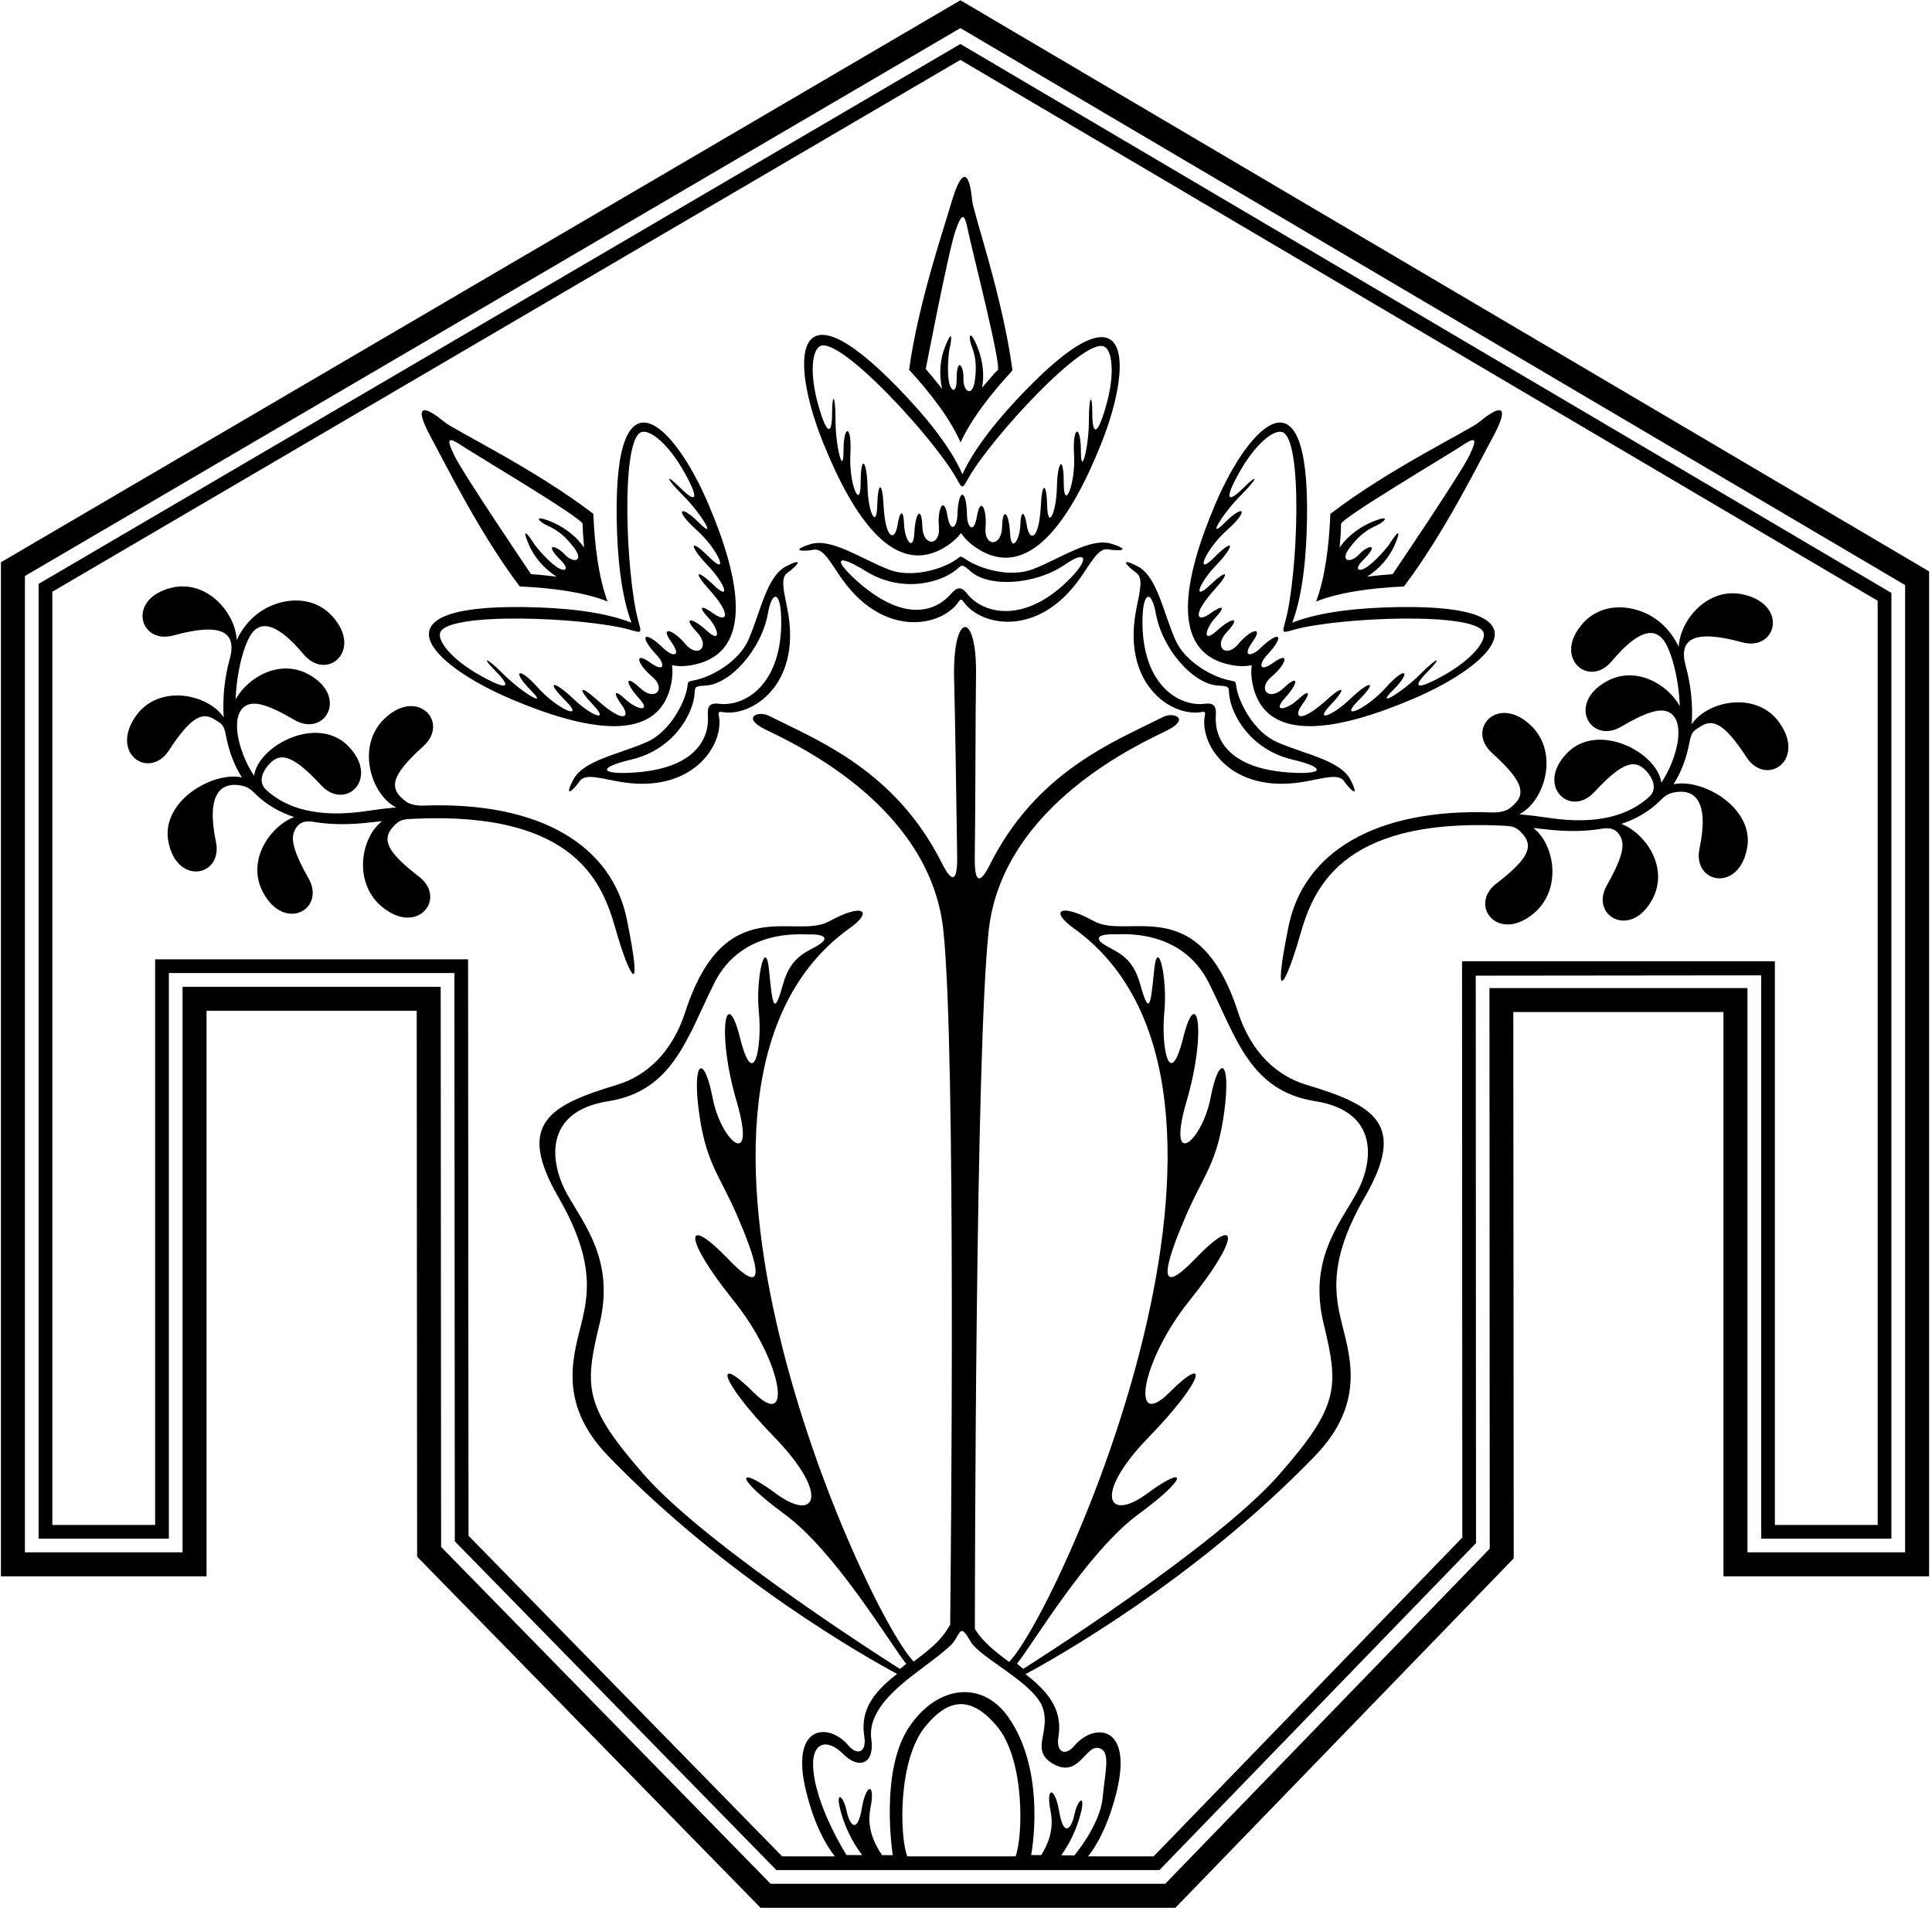 <?xml version="1.0" encoding="UTF-8"?>
<svg xmlns="http://www.w3.org/2000/svg" xmlns:xlink="http://www.w3.org/1999/xlink" width="485pt" height="479pt" viewBox="0 0 485 479" version="1.1">
<g id="surface1">
<path style=" stroke:none;fill-rule:nonzero;fill:rgb(0%,0%,0%);fill-opacity:1;" d="M 225.418 97.34 C 198.555 69.664 198.391 90.703 206.648 111.172 C 214.047 129.512 224.629 145.93 237.996 136.855 C 239.355 135.934 240.426 134.914 241.258 133.82 C 242.133 135.137 243.348 136.344 244.945 137.43 C 258.312 146.504 268.895 130.086 276.297 111.746 C 284.551 91.277 284.387 70.238 257.523 97.914 C 250.871 104.766 244.73 112.219 241.602 119.07 C 238.562 112.062 232.254 104.383 225.418 97.34 Z M 243.219 119.824 C 249.059 109.719 272.219 84.516 277.219 87.016 C 279.227 88.02 279.941 93.898 277.648 101.93 C 275.355 109.957 274.211 108.953 274.211 103.793 C 274.211 98.629 273.348 99.062 273.348 105.656 C 273.348 112.25 271.34 119.992 271.34 113.254 C 271.34 106.516 269.191 106.66 269.621 114.113 C 270.051 121.57 267.039 128.598 267.039 121.285 C 267.039 113.973 265.465 115.691 265.32 122.285 C 265.176 128.883 263.023 133.039 262.883 127.02 C 262.738 120.996 261.59 120.996 261.305 126.73 C 260.848 135.895 258.41 135.926 257.801 132.047 C 257.195 128.184 256.27 127.914 256.145 131.75 C 256.016 135.621 253.828 138.922 253.562 133.902 C 253.277 128.453 251.699 127.16 251.555 132.324 C 251.41 137.484 246.969 137.199 247.398 132.469 C 247.828 127.734 246.105 124.438 245.246 129.598 C 244.48 134.203 242.797 132.418 242.75 129.332 C 242.645 122.508 240.551 122.473 240.344 129.332 C 240.25 132.34 238.605 134.016 237.848 129.477 C 236.988 124.312 235.27 127.609 235.699 132.344 C 236.129 137.074 231.684 137.359 231.539 132.199 C 231.398 127.035 229.82 128.328 229.531 133.777 C 229.27 138.797 227.082 135.496 226.953 131.625 C 226.824 127.789 225.898 128.059 225.293 131.922 C 224.684 135.801 222.25 135.773 221.789 126.605 C 221.504 120.871 220.355 120.871 220.215 126.895 C 220.07 132.914 217.922 128.758 217.777 122.16 C 217.633 115.566 216.055 113.848 216.055 121.16 C 216.055 128.473 213.047 121.445 213.477 113.988 C 213.906 106.535 211.754 106.391 211.754 113.129 C 211.754 119.867 209.746 112.125 209.746 105.531 C 209.746 98.938 208.887 98.504 208.887 103.668 C 208.887 108.828 207.738 109.832 205.445 101.805 C 203.152 93.773 203.867 87.895 205.875 86.891 C 210.926 84.367 234.484 110.082 240.039 119.988 C 241.676 122.906 241.5 122.801 243.219 119.824 "/>
<path style=" stroke:none;fill-rule:nonzero;fill:rgb(0%,0%,0%);fill-opacity:1;" d="M 241.102 0.066 L 0.234 141.148 L 0.234 395.723 L 51.848 395.723 L 51.848 253.738 L 104.609 253.738 L 104.715 390.797 L 190.922 478.93 L 295.062 478.93 L 379.996 391.215 L 379.891 254.066 L 432.652 254.066 L 432.652 395.723 L 484.27 395.723 L 484.27 143.445 Z M 478.246 389.699 L 438.676 389.699 L 438.676 248.047 L 373.906 248.047 L 373.973 388.777 L 292.512 472.91 L 193.457 472.91 L 110.734 388.34 L 110.629 247.719 L 45.824 247.719 L 45.824 389.699 L 6.254 389.699 L 6.254 144.602 L 241.094 7.055 L 478.246 146.883 L 478.246 389.699 "/>
<path style=" stroke:none;fill-rule:nonzero;fill:rgb(0%,0%,0%);fill-opacity:1;" d="M 259.402 142.844 C 253.559 145.148 246.031 142.707 242.898 140.691 C 240.777 139.328 241.465 139.52 239.715 140.695 C 236.688 142.727 228.996 145.297 223.047 142.953 C 215.949 140.156 208.637 134.996 203.477 136.605 C 198.312 138.223 201.215 138.543 204.336 138.004 C 206.785 137.582 208.707 141.648 211.516 145.551 C 222.191 160.379 236.441 157.16 240.578 151.16 C 241.188 150.281 241.332 150.316 241.988 151.219 C 246.273 157.109 260.355 160.133 270.934 145.441 C 273.742 141.543 275.664 137.477 278.113 137.898 C 281.234 138.438 284.137 138.113 278.977 136.5 C 273.812 134.887 266.504 140.047 259.402 142.844 Z M 268.961 144.887 C 257.59 156.777 246.855 154.289 242.723 148.973 C 241.219 147.039 240.145 147.469 238.637 149.188 C 235.145 153.184 227.121 156.883 214.551 145.316 C 209.172 140.371 210.035 138.867 217.348 143.383 C 226.52 149.047 236.25 146.254 240.145 142.953 C 241.465 141.832 241.434 141.445 243.586 143.383 C 248.25 147.582 259.992 146.852 267.457 141.66 C 272.402 138.223 273.691 139.941 268.961 144.887 "/>
<path style=" stroke:none;fill-rule:nonzero;fill:rgb(0%,0%,0%);fill-opacity:1;" d="M 228.211 92.816 C 233.734 98.863 238.59 105.203 241.133 111.074 C 243.801 105.234 248.668 98.953 254.168 92.98 C 251.684 74.312 244.332 53.559 244.027 50.188 C 243.453 43.879 241.73 41.012 238.863 50.762 C 236.754 57.941 230.504 76.27 228.211 92.816 Z M 243.012 57.93 C 243.871 62.23 251.512 91.934 250.465 92.914 C 249.609 93.715 248.086 95.473 246.523 97.352 C 247.293 93.273 246.359 89.371 245.16 86.605 C 243.297 82.305 243.012 84.598 244.016 87.18 C 245.02 89.762 245.16 92.34 244.73 95.496 C 244.117 99.988 241.719 98.219 241.863 95.062 C 242.008 91.91 240.145 89.188 240.145 95.352 C 240.145 98.805 238.75 98.352 238.258 96.043 C 237.715 93.504 238.078 88.836 238.391 87.457 C 239.082 84.406 238.98 82.684 237.25 87 C 235.965 90.203 235.688 94.066 236.496 97.613 C 235.094 95.84 233.613 94.016 232.398 92.629 C 232.398 92.629 238.137 62.805 239.855 57.93 C 241.578 53.055 242.148 53.629 243.012 57.93 "/>
<path style=" stroke:none;fill-rule:nonzero;fill:rgb(0%,0%,0%);fill-opacity:1;" d="M 158.512 156.32 C 151.406 153.516 141.516 152.547 131.699 152.398 C 93.137 151.824 107.895 166.816 128.207 175.453 C 146.41 183.188 165.5 187.312 168.535 171.445 C 168.848 169.832 168.879 168.355 168.695 166.996 C 170.246 167.305 171.961 167.301 173.855 166.938 C 189.723 163.902 185.598 144.812 177.859 126.609 C 169.227 106.297 154.234 91.539 154.809 130.102 C 154.949 139.652 155.879 149.266 158.512 156.32 Z M 161.031 108.469 C 163.16 107.762 167.824 111.41 171.879 118.711 C 175.934 126.008 174.414 126.109 170.762 122.461 C 167.113 118.812 166.809 119.723 171.473 124.387 C 176.137 129.051 180.191 135.945 175.426 131.18 C 170.66 126.414 169.242 128.035 174.816 133.004 C 180.395 137.973 183.23 145.07 178.062 139.898 C 172.891 134.727 172.992 137.059 177.555 141.824 C 182.117 146.59 183.535 151.051 179.176 146.895 C 174.816 142.738 174.008 143.547 177.859 147.809 C 184.016 154.609 182.312 156.355 179.141 154.039 C 175.98 151.738 175.137 152.203 177.758 155.004 C 180.402 157.836 181.191 161.715 177.453 158.352 C 173.398 154.699 171.371 154.902 174.918 158.656 C 178.469 162.406 175.121 165.348 172.078 161.695 C 169.039 158.047 165.492 156.93 168.531 161.188 C 171.246 164.988 168.793 164.914 166.578 162.766 C 161.68 158.012 160.172 159.473 164.875 164.469 C 166.938 166.66 166.961 169.008 163.215 166.332 C 158.953 163.289 160.07 166.84 163.719 169.879 C 167.371 172.922 164.43 176.27 160.68 172.719 C 156.926 169.172 156.727 171.199 160.375 175.254 C 163.738 178.988 159.855 178.203 157.027 175.559 C 154.227 172.938 153.762 173.781 156.062 176.941 C 158.379 180.113 156.637 181.816 149.828 175.66 C 145.57 171.809 144.762 172.617 148.918 176.977 C 153.074 181.336 148.613 179.918 143.848 175.355 C 139.086 170.793 136.754 170.691 141.922 175.863 C 147.094 181.031 139.996 178.195 135.027 172.617 C 130.062 167.043 128.438 168.461 133.203 173.227 C 137.969 177.992 131.074 173.938 126.41 169.273 C 121.746 164.609 120.836 164.91 124.484 168.562 C 128.137 172.211 128.035 173.734 120.734 169.676 C 113.434 165.621 109.785 160.961 110.496 158.828 C 112.281 153.473 147.121 154.996 158.055 158.074 C 161.273 158.98 161.074 159.031 160.188 155.711 C 157.168 144.434 155.727 110.238 161.031 108.469 "/>
<path style=" stroke:none;fill-rule:nonzero;fill:rgb(0%,0%,0%);fill-opacity:1;" d="M 197.262 142.219 C 192.473 144.727 190.949 153.547 187.91 160.543 C 185.402 166.309 178.355 169.902 174.719 170.691 C 172.25 171.23 172.871 170.879 172.465 172.945 C 171.762 176.523 168.141 183.777 162.273 186.328 C 155.281 189.371 146.461 190.891 143.949 195.684 C 141.441 200.473 143.723 198.648 145.547 196.062 C 146.98 194.031 151.215 195.547 155.961 196.32 C 173.992 199.254 181.793 186.906 180.477 179.738 C 180.285 178.684 180.41 178.605 181.516 178.781 C 188.711 179.918 200.809 172.094 197.898 154.23 C 197.125 149.484 195.609 145.25 197.641 143.816 C 200.227 141.992 202.051 139.711 197.262 142.219 Z M 180.449 176.672 C 178.016 176.367 177.559 177.434 177.711 179.715 C 178.062 185.012 175.008 193.297 157.941 194.008 C 150.641 194.312 150.184 192.641 158.551 190.664 C 169.039 188.184 173.945 179.324 174.363 174.238 C 174.508 172.512 174.215 172.262 177.102 172.109 C 183.371 171.781 191.16 162.961 192.766 154.016 C 193.828 148.082 195.961 148.387 196.109 155.23 C 196.477 171.68 187.129 177.508 180.449 176.672 "/>
<path style=" stroke:none;fill-rule:nonzero;fill:rgb(0%,0%,0%);fill-opacity:1;" d="M 130.477 147.227 C 138.66 147.598 146.574 148.648 152.527 151 C 150.281 144.98 149.285 137.102 148.949 128.988 C 133.988 117.543 114.117 108.066 111.516 105.898 C 106.648 101.844 103.406 101.031 108.27 109.953 C 111.855 116.523 120.398 133.902 130.477 147.227 Z M 116.273 112.094 C 119.922 114.527 146.328 130.125 146.281 131.559 C 146.242 132.73 146.41 135.051 146.629 137.48 C 144.293 134.059 140.871 131.957 138.07 130.848 C 133.711 129.125 135.129 130.949 137.664 132.066 C 140.199 133.18 142.125 134.902 144.051 137.438 C 146.797 141.047 143.848 141.492 141.719 139.16 C 139.59 136.828 136.348 136.223 140.707 140.582 C 143.148 143.023 141.844 143.688 139.859 142.402 C 137.68 140.988 134.641 137.434 133.887 136.238 C 132.215 133.59 130.926 132.445 132.754 136.723 C 134.113 139.895 136.648 142.824 139.727 144.758 C 137.48 144.496 135.145 144.254 133.305 144.129 C 133.305 144.129 116.273 118.988 114.043 114.324 C 111.812 109.66 112.621 109.66 116.273 112.094 "/>
<path style=" stroke:none;fill-rule:nonzero;fill:rgb(0%,0%,0%);fill-opacity:1;" d="M 309.066 166.938 C 310.961 167.301 312.676 167.305 314.223 166.996 C 314.039 168.355 314.074 169.832 314.383 171.445 C 317.418 187.312 336.512 183.188 354.711 175.453 C 375.023 166.816 389.781 151.824 351.219 152.398 C 341.402 152.547 331.512 153.516 324.41 156.32 C 327.043 149.266 327.969 139.652 328.109 130.102 C 328.688 91.539 313.691 106.297 305.059 126.609 C 297.324 144.812 293.195 163.902 309.066 166.938 Z M 305.062 147.809 C 308.914 143.547 308.102 142.738 303.742 146.895 C 299.383 151.051 300.805 146.59 305.363 141.824 C 309.926 137.059 310.027 134.727 304.859 139.898 C 299.688 145.07 302.527 137.973 308.102 133.004 C 313.68 128.035 312.258 126.414 307.492 131.18 C 302.73 135.945 306.785 129.051 311.449 124.387 C 316.109 119.723 315.809 118.812 312.156 122.461 C 308.508 126.109 306.988 126.008 311.043 118.711 C 315.098 111.41 319.762 107.762 321.891 108.469 C 327.195 110.238 325.75 144.434 322.734 155.711 C 321.848 159.031 321.645 158.98 324.863 158.074 C 335.797 154.996 370.641 153.473 372.426 158.828 C 373.137 160.961 369.484 165.621 362.188 169.676 C 354.887 173.734 354.785 172.211 358.434 168.562 C 362.086 164.91 361.172 164.609 356.508 169.273 C 351.844 173.938 344.953 177.992 349.715 173.227 C 354.48 168.461 352.859 167.043 347.891 172.617 C 342.926 178.195 335.828 181.031 340.996 175.863 C 346.168 170.691 343.836 170.793 339.07 175.355 C 334.305 179.918 329.844 181.336 334.004 176.977 C 338.16 172.617 337.348 171.809 333.09 175.66 C 326.285 181.816 324.543 180.113 326.855 176.941 C 329.16 173.781 328.695 172.938 325.891 175.559 C 323.062 178.203 319.184 178.988 322.547 175.254 C 326.195 171.199 325.992 169.172 322.242 172.719 C 318.492 176.27 315.551 172.922 319.199 169.879 C 322.852 166.84 323.965 163.289 319.707 166.332 C 315.961 169.008 315.98 166.66 318.047 164.469 C 322.746 159.473 321.242 158.012 316.344 162.766 C 314.129 164.914 311.676 164.988 314.387 161.188 C 317.43 156.93 313.883 158.047 310.84 161.695 C 307.797 165.348 304.453 162.406 308 158.656 C 311.551 154.902 309.523 154.699 305.465 158.352 C 301.73 161.715 302.516 157.836 305.16 155.004 C 307.781 152.203 306.938 151.738 303.781 154.039 C 300.605 156.355 298.906 154.609 305.062 147.809 "/>
<path style=" stroke:none;fill-rule:nonzero;fill:rgb(0%,0%,0%);fill-opacity:1;" d="M 285.277 143.816 C 287.309 145.25 285.793 149.484 285.02 154.23 C 282.113 172.094 294.211 179.918 301.406 178.781 C 302.508 178.605 302.637 178.684 302.441 179.738 C 301.125 186.906 308.93 199.254 326.961 196.32 C 331.703 195.547 335.941 194.031 337.371 196.062 C 339.199 198.648 341.48 200.473 338.969 195.684 C 336.461 190.891 327.641 189.371 320.645 186.328 C 314.777 183.777 311.16 176.523 310.457 172.945 C 310.051 170.879 310.672 171.23 308.203 170.691 C 304.566 169.902 297.516 166.309 295.012 160.543 C 291.969 153.547 290.449 144.727 285.66 142.219 C 280.867 139.711 282.691 141.992 285.277 143.816 Z M 286.809 155.23 C 286.961 148.387 289.09 148.082 290.156 154.016 C 291.762 162.961 299.547 171.781 305.816 172.109 C 308.707 172.262 308.414 172.512 308.555 174.238 C 308.977 179.324 313.879 188.184 324.371 190.664 C 332.734 192.641 332.277 194.312 324.98 194.008 C 307.91 193.297 304.855 185.012 305.211 179.715 C 305.363 177.434 304.906 176.367 302.473 176.672 C 295.793 177.508 286.441 171.68 286.809 155.23 "/>
<path style=" stroke:none;fill-rule:nonzero;fill:rgb(0%,0%,0%);fill-opacity:1;" d="M 374.648 109.953 C 379.516 101.031 376.27 101.844 371.406 105.898 C 368.805 108.066 348.93 117.543 333.973 128.988 C 333.637 137.102 332.641 144.98 330.395 151 C 336.348 148.648 344.262 147.598 352.445 147.227 C 362.52 133.902 371.066 116.523 374.648 109.953 Z M 343.195 144.758 C 346.273 142.824 348.809 139.895 350.164 136.723 C 351.992 132.445 350.703 133.59 349.035 136.238 C 348.281 137.434 345.238 140.988 343.059 142.402 C 341.078 143.688 339.773 143.023 342.215 140.582 C 346.574 136.223 343.328 136.828 341.199 139.16 C 339.07 141.492 336.125 141.047 338.867 137.438 C 340.797 134.902 342.723 133.18 345.254 132.066 C 347.789 130.949 349.211 129.125 344.852 130.848 C 342.047 131.957 338.629 134.059 336.289 137.48 C 336.512 135.051 336.676 132.73 336.637 131.559 C 336.59 130.125 362.996 114.527 366.648 112.094 C 370.297 109.66 371.109 109.66 368.879 114.324 C 366.648 118.988 349.613 144.129 349.613 144.129 C 347.777 144.254 345.438 144.496 343.195 144.758 "/>
<path style=" stroke:none;fill-rule:nonzero;fill:rgb(0%,0%,0%);fill-opacity:1;" d="M 9.695 146.574 L 9.695 386.262 L 42.387 386.262 L 42.387 244.277 L 114.066 244.277 L 114.176 386.938 L 194.902 469.469 L 291.055 469.469 L 370.531 387.387 L 370.465 244.93 L 442.113 244.855 L 442.113 386.262 L 474.805 386.262 L 474.805 148.848 L 241.086 11.043 Z M 254.949 466.027 L 227.754 466.027 C 225.828 460.945 225.359 441.758 232.371 433.305 C 237.629 426.965 243.234 425.059 250.199 433.27 C 257.277 441.613 256.859 460.793 254.949 466.027 Z M 266.426 465.754 C 267.789 463.824 269.621 460.762 270.836 456.871 C 272.984 449.988 270.621 451.281 269.762 455.367 C 268.898 459.453 266.965 461.172 265.891 454.723 C 264.859 448.543 262.449 448.27 263.738 454.723 C 264.688 459.457 262.969 463.145 261.391 465.711 L 258.855 465.691 C 258.855 465.691 262.914 444.898 253.055 430.977 C 246.555 421.801 235.316 422.973 228.203 433.578 C 220.77 444.656 224.113 465.723 224.113 465.723 L 221.414 465.715 C 219.734 463.148 217.461 459.156 218.52 453.859 C 219.812 447.41 217.398 447.684 216.371 453.859 C 215.297 460.312 213.359 458.594 212.5 454.508 C 211.641 450.422 209.273 449.129 211.426 456.012 C 212.828 460.504 215.051 463.887 216.43 465.703 L 212.5 465.691 C 212.5 465.691 204.473 453.062 204.113 443.324 C 203.898 437.516 207.555 436.227 211.641 440.312 C 215.727 444.398 219.598 442.68 218.734 436.656 C 217.578 428.551 227.172 422.059 233.051 417.605 C 236.074 415.316 238.844 413.148 239.598 411.926 C 241.316 409.129 241.316 408.055 243.684 412.141 C 246.051 416.227 259.598 422.461 261.75 428.699 C 263.898 434.938 258.309 439.453 264.547 442.895 C 270.781 446.336 272.504 438.16 275.727 438.809 C 278.953 439.453 277.449 444.398 276.805 451.281 C 276.156 458.164 269.707 465.781 269.707 465.781 Z M 142.328 299.688 C 138.027 291.945 136.309 279.039 152.652 276.461 C 168.996 273.879 172.438 260.547 179.32 246.781 C 186.203 233.016 201.309 234.633 202.691 234.578 C 206.477 234.43 208.195 235.312 205.988 236.887 C 202.977 239.039 198.676 239.469 196.523 247.211 C 194.375 254.953 193.945 252.801 193.086 243.77 C 192.223 234.738 189.645 245.488 190.504 254.094 C 191.363 262.695 189.215 274.309 185.773 260.547 C 182.332 246.781 179.75 258.824 184.91 276.461 C 190.074 294.094 181.039 286.781 178.891 275.598 C 176.738 264.414 173.73 266.137 175.449 279.039 C 177.172 291.945 180.609 294.953 184.91 304.848 C 189.215 314.738 193.945 327.645 182.762 316.031 C 171.578 304.418 171.578 310.867 184.051 326.355 C 196.523 341.84 199.105 359.473 189.215 349.578 C 179.32 339.688 180.18 346.141 194.375 360.766 C 208.57 375.387 204.699 382.27 194.805 374.957 C 184.91 367.645 184.051 370.656 196.953 380.121 C 209.859 389.582 223.621 412.953 227.496 417.684 L 225.918 418.973 C 225.918 418.973 177.887 388.723 161.684 370.227 C 146.621 353.031 146.633 348.289 150.504 332.375 C 154.371 316.461 146.633 307.43 142.328 299.688 Z M 287.988 374.934 C 278.094 382.246 274.223 375.363 288.418 360.738 C 302.609 346.113 303.473 339.664 293.578 349.555 C 283.688 359.449 286.266 341.812 298.738 326.328 C 311.215 310.844 311.215 304.395 300.031 316.008 C 288.848 327.621 293.578 314.715 297.879 304.824 C 302.18 294.93 305.621 291.918 307.344 279.016 C 309.062 266.109 306.051 264.391 303.902 275.574 C 301.75 286.758 292.719 294.07 297.879 276.434 C 303.039 258.801 300.461 246.758 297.02 260.52 C 293.578 274.285 291.43 262.672 292.289 254.066 C 293.148 245.465 290.566 234.711 289.707 243.746 C 288.848 252.777 288.418 254.93 286.266 247.188 C 284.117 239.445 279.812 239.016 276.805 236.863 C 274.598 235.285 276.316 234.402 280.102 234.551 C 281.48 234.605 296.59 232.992 303.473 246.758 C 310.352 260.52 313.793 273.855 330.141 276.434 C 346.484 279.016 344.762 291.918 340.461 299.66 C 336.16 307.402 328.418 316.438 332.289 332.352 C 336.16 348.266 336.172 353.004 321.105 370.203 C 304.906 388.699 256.875 418.949 256.875 418.949 L 255.297 417.66 C 259.168 412.926 272.934 389.559 285.836 380.094 C 298.738 370.633 297.879 367.621 287.988 374.934 Z M 471.363 382.82 L 445.555 382.82 L 445.555 241.309 L 367.023 241.316 L 367.09 385.992 L 289.594 466.027 L 273.141 466.027 C 275.047 463.672 278.176 458.562 280.332 449.719 C 284.465 432.773 274.477 432.543 269.723 438.25 C 267.523 440.887 265.039 440.102 265.707 435.957 C 266.863 428.785 262.574 424.289 257.434 420.281 C 264.488 416.504 299.988 396.699 330.141 365.469 C 343.488 351.645 338.438 339.324 336.492 330.746 C 334.93 323.852 333.984 315.477 342.613 300.52 C 353.207 282.16 345.133 277.492 327.91 272.309 C 320.621 270.117 314.109 264.336 310.781 254.066 C 300.891 223.527 283.254 236.004 274.652 231.27 C 266.051 226.539 263.469 228.691 269.492 232.992 C 325.762 273.184 265.402 405.066 253.316 417.203 C 249.914 414.688 246.656 412.137 244.773 408.969 C 244.758 408.941 244.746 408.918 244.73 408.891 C 244.734 397.684 244.887 264.215 248.184 233.727 C 251.621 201.898 286.895 186.414 292.914 183.402 C 298.938 180.391 294.637 178.672 292.055 179.961 C 279.32 186.328 260.152 193.809 248.449 217.148 C 247.324 219.391 244.57 224.305 244.703 215.227 C 244.898 201.824 244.852 179.082 245.016 169.762 C 245.312 153.035 239.07 153.281 239.52 170.516 C 239.777 180.402 240.094 202 240.281 214.922 C 240.41 223.996 237.66 219.086 236.535 216.844 C 224.828 193.504 205.66 186.023 192.93 179.656 C 190.348 178.367 186.047 180.086 192.07 183.098 C 198.09 186.109 233.359 201.594 236.801 233.422 C 240.039 263.363 238.695 392.652 238.527 407.875 C 238.301 408.234 238.062 408.617 237.801 409.039 C 235.906 412.137 232.703 414.641 229.359 417.117 C 216.996 404.227 157.219 273.074 213.301 233.016 C 219.32 228.715 216.742 226.562 208.141 231.297 C 199.535 236.027 181.902 223.555 172.008 254.094 C 168.684 264.359 162.168 270.141 154.883 272.336 C 137.66 277.52 129.586 282.184 140.18 300.547 C 148.809 315.5 147.863 323.875 146.301 330.773 C 144.355 339.352 139.301 351.668 152.652 365.496 C 182.59 396.504 217.805 416.246 225.203 420.223 C 220.078 424.223 215.812 428.715 216.965 435.867 C 217.637 440.016 215.148 440.801 212.953 438.16 C 208.195 432.453 198.211 432.688 202.344 449.633 C 204.527 458.594 207.711 463.715 209.609 466.027 L 196.352 466.027 L 117.617 385.531 L 117.504 240.836 L 38.945 240.836 L 38.945 382.82 L 13.137 382.82 L 13.137 148.547 L 241.082 15.035 L 471.363 150.816 L 471.363 382.82 "/>
<path style=" stroke:none;fill-rule:nonzero;fill:rgb(0%,0%,0%);fill-opacity:1;" d="M 106.258 202.238 C 104.473 202.305 102.805 201.879 101.965 201.258 C 97.566 198.016 97.859 194.93 106.293 187.312 C 112.902 181.34 104.832 172.449 96.504 180.43 C 89.285 187.352 93.188 199.594 99.453 202.688 C 97.035 202.914 94.551 203.215 91.992 203.602 C 79.762 205.438 71.809 202.91 66.789 198.262 C 65.051 196.652 65.559 194.34 67.031 192.469 C 70.082 188.598 73.23 189.164 80.637 197.148 C 86.691 203.68 95.48 195.496 87.391 187.273 C 79.617 179.371 64.789 187.191 63.789 194.758 C 60.305 189.633 57.789 180.941 60.926 177.773 C 62.984 175.691 66.527 176.402 73.859 180.707 C 81.543 185.215 87.598 174.844 77.48 169.305 C 70.289 165.363 62.305 169.914 59.152 175.551 C 59.43 167.875 61.543 161.086 63.316 158.867 C 65.152 156.57 68.645 155.242 76.27 164.309 C 82.004 171.125 91.176 163.375 83.496 154.77 C 79.871 150.715 74.68 150.062 70.176 151.324 C 63.91 153.082 60.82 157.703 59.422 160.668 C 59.098 153.836 51.961 145.387 43 147.566 C 31.793 150.293 34.949 161.879 43.539 159.52 C 55.793 156.148 59.52 158.742 57.664 165.477 C 56.473 169.711 55.812 174.863 56.156 180.098 C 52.25 174.188 39.805 171.57 34.07 179.801 C 27.473 189.262 37.512 195.855 42.387 188.402 C 47.625 180.387 50.586 178.59 53.711 180.523 C 55.609 181.695 56.188 181.785 56.734 184.699 C 57.43 188.387 58.695 191.977 60.723 195.156 C 53.336 193.613 40.457 201.121 42.242 211.125 C 44.27 222.48 56.031 220.047 54.207 211.328 C 51.711 199.406 55.352 196.156 60.656 197.223 C 62.348 197.559 63.113 198.328 64.125 199.32 C 66.633 201.777 69.824 203.781 73.82 205.109 C 67.59 207.582 61.871 216.156 65.996 223.953 C 71.387 234.152 81.844 228.254 77.453 220.504 C 74.047 214.504 72.965 211.031 73.805 208.852 C 75.156 205.328 78.246 206.262 79.602 206.461 C 83.43 207.016 87.816 207.066 92.852 206.469 C 93.906 206.344 94.914 206.246 95.93 206.145 C 90.566 210.188 88.547 221.656 95.973 227.711 C 104.91 235 112.242 225.488 105.176 220.066 C 97.094 213.863 95.832 210.766 98.633 207.609 C 100.266 205.766 101.121 205.676 103.785 205.551 C 144.707 203.582 151.328 222.016 154.504 233.137 C 157.945 245.18 161.672 252.062 157.371 230.84 C 153.637 212.418 135.844 201.137 106.258 202.238 "/>
<path style=" stroke:none;fill-rule:nonzero;fill:rgb(0%,0%,0%);fill-opacity:1;" d="M 374.547 189.031 C 382.98 196.648 383.273 199.738 378.875 202.98 C 378.035 203.598 376.367 204.023 374.582 203.957 C 344.996 202.859 327.203 214.137 323.469 232.562 C 319.168 253.781 322.895 246.898 326.336 234.855 C 329.512 223.738 336.133 205.305 377.055 207.27 C 379.719 207.398 380.574 207.488 382.211 209.328 C 385.008 212.488 383.746 215.586 375.664 221.785 C 368.598 227.211 375.93 236.719 384.867 229.43 C 392.289 223.379 390.273 211.91 384.91 207.863 C 385.926 207.965 386.934 208.062 387.988 208.188 C 393.023 208.785 397.41 208.734 401.238 208.18 C 402.594 207.984 405.684 207.051 407.035 210.57 C 407.875 212.75 406.793 216.223 403.391 222.223 C 398.996 229.973 409.453 235.871 414.844 225.676 C 418.969 217.875 413.25 209.301 407.02 206.828 C 411.016 205.504 414.211 203.5 416.715 201.039 C 417.727 200.047 418.492 199.281 420.184 198.941 C 425.488 197.875 429.129 201.129 426.633 213.051 C 424.809 221.77 436.57 224.199 438.598 212.848 C 440.383 202.844 427.508 195.336 420.117 196.875 C 422.148 193.695 423.41 190.105 424.105 186.422 C 424.652 183.508 425.23 183.414 427.129 182.242 C 430.254 180.309 433.215 182.109 438.453 190.121 C 443.328 197.578 453.367 190.98 446.77 181.52 C 441.035 173.293 428.594 175.906 424.684 181.82 C 425.027 176.586 424.367 171.43 423.176 167.195 C 421.324 160.465 425.047 157.867 437.301 161.238 C 445.891 163.602 449.047 152.012 437.84 149.285 C 428.879 147.105 421.742 155.559 421.422 162.387 C 420.02 159.422 416.93 154.801 410.664 153.047 C 406.16 151.781 400.969 152.438 397.344 156.492 C 389.664 165.094 398.836 172.848 404.57 166.031 C 412.195 156.965 415.688 158.293 417.523 160.586 C 419.297 162.805 421.41 169.598 421.688 177.27 C 418.535 171.637 410.551 167.086 403.359 171.023 C 393.242 176.566 399.297 186.938 406.98 182.43 C 414.312 178.121 417.855 177.41 419.914 179.492 C 423.051 182.66 420.535 191.352 417.051 196.48 C 416.051 188.91 401.223 181.094 393.449 188.992 C 385.359 197.215 394.148 205.402 400.203 198.871 C 407.609 190.883 410.758 190.316 413.809 194.191 C 415.281 196.059 415.789 198.371 414.051 199.984 C 409.031 204.633 401.078 207.16 388.848 205.32 C 386.289 204.938 383.805 204.637 381.387 204.406 C 387.652 201.312 391.555 189.07 384.336 182.148 C 376.008 174.168 367.938 183.062 374.547 189.031 "/>
</g>
</svg>
